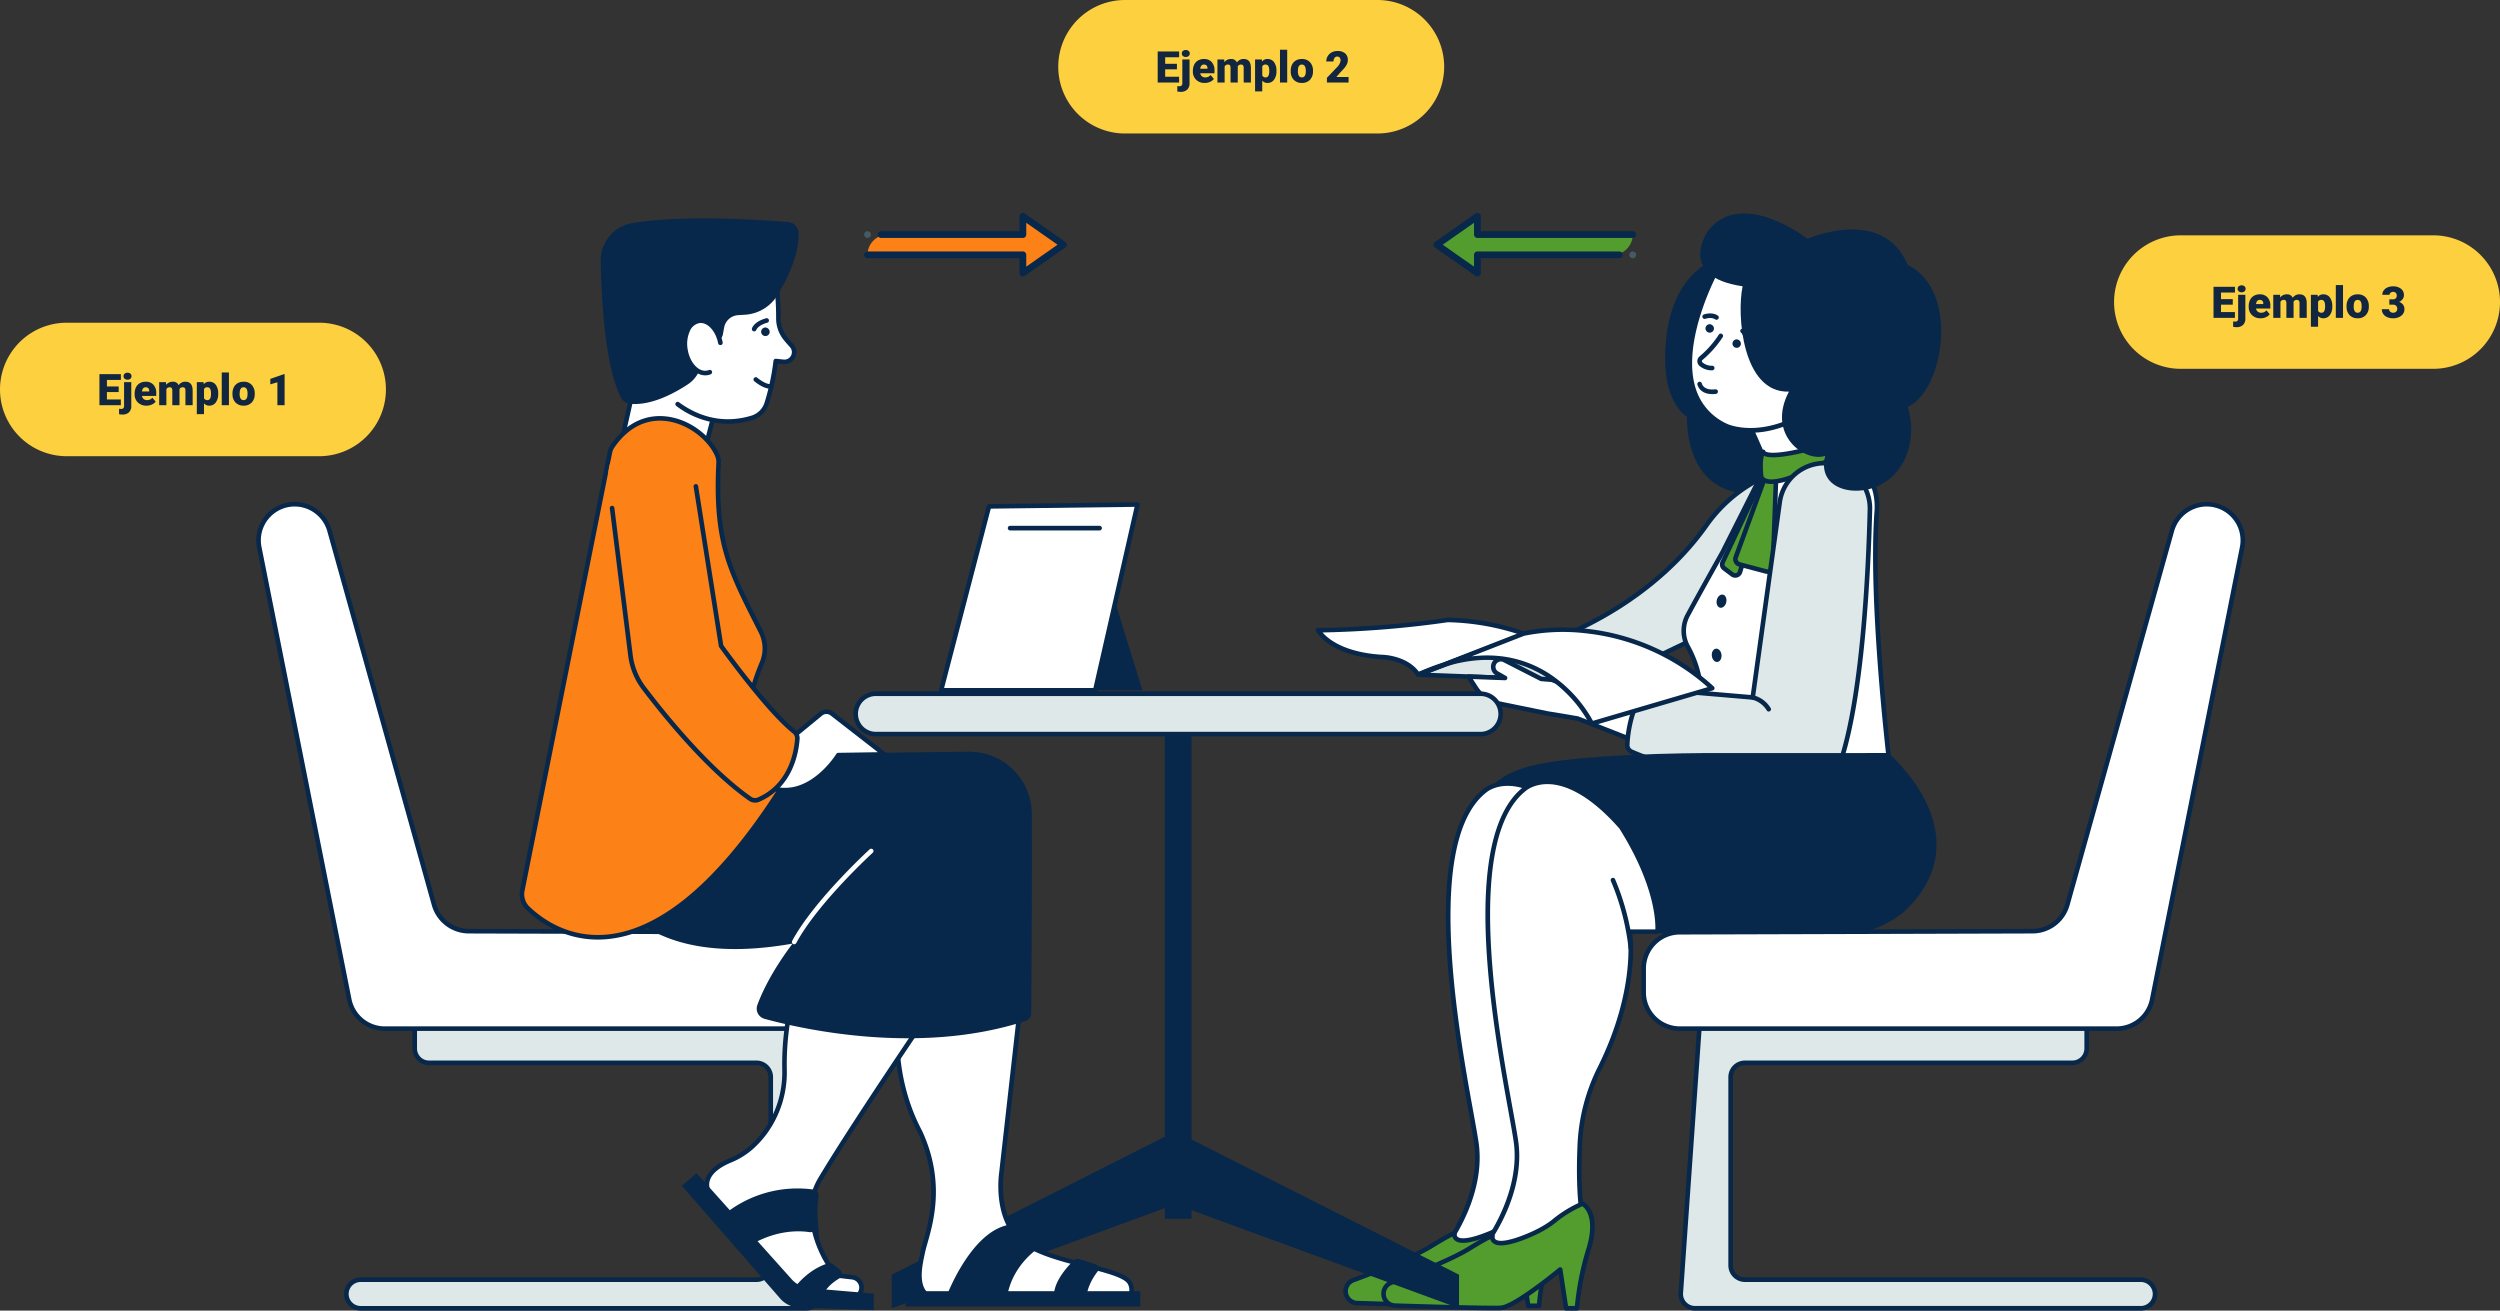 <svg xmlns="http://www.w3.org/2000/svg" width="1030" height="539.956" viewBox="0 0 1030 539.956">
  <rect x="0" y="0" width="1030" height="539.956" fill="#333333" stroke="none"/>
  <g id="Grupo_117129" data-name="Grupo 117129" transform="translate(-285 -3763)">
    <g id="Grupo_105730" data-name="Grupo 105730" transform="translate(827.054 3850.926)">
      <path id="Trazado_136896" data-name="Trazado 136896" d="M2141.047,118.853c.09-3.942-43.661-10.965-43.738,41.654,0,18.4,9.025,23.6,9.025,23.6s-2.083,42,41.307,29.158l15.968-27.423Z" transform="translate(-1953.348 -100.282)" fill="#07284b"/>
      <path id="Trazado_136897" data-name="Trazado 136897" d="M2200,298.025c1.042.694,18.051,40.266,18.051,40.266l31.24-11.108-13.885-40.96Z" transform="translate(-2026.016 -220.618)" fill="#fff"/>
      <path id="Trazado_136898" data-name="Trazado 136898" d="M2215.758,336.944a.947.947,0,0,1-.872-.574c-6.535-15.2-16.633-38.287-17.836-39.956a.949.949,0,0,1,.357-1.584l35.406-11.8a.949.949,0,0,1,1.2.6l13.884,40.96a.949.949,0,0,1-.581,1.2l-31.241,11.107A.941.941,0,0,1,2215.758,336.944Zm-16.631-40.688c1.006,1.9,3.269,6.741,8.865,19.485,3.613,8.229,7.177,16.487,8.286,19.062l29.522-10.5-13.281-39.18Zm-1.947.262h0Z" transform="translate(-2023.72 -218.322)" fill="#07284b"/>
      <path id="Trazado_136899" data-name="Trazado 136899" d="M1916.855,490.506s43.259-11.934,69.759-49.354a60.443,60.443,0,0,1,17.239-16.388l13.667-8.541-10.067,59.358-68.382,32.629Z" transform="translate(-1825.655 -312.607)" fill="#dee8e9"/>
      <path id="Trazado_136900" data-name="Trazado 136900" d="M1936.774,506.863a.949.949,0,0,1-.591-.207l-22.216-17.7a.949.949,0,0,1,.339-1.657,132.349,132.349,0,0,0,24.79-10.59c12.786-6.94,30.876-19.234,44.447-38.4a61.1,61.1,0,0,1,17.51-16.644l13.666-8.542a.949.949,0,0,1,1.438.964l-10.066,59.357a.95.95,0,0,1-.527.7l-68.382,32.629A.94.94,0,0,1,1936.774,506.863Zm-20.217-18.273L1936.9,504.8l67.4-32.162,9.631-56.789-11.875,7.422a59.215,59.215,0,0,0-16.968,16.132c-13.794,19.479-32.161,31.957-45.139,39A142.287,142.287,0,0,1,1916.557,488.59Z" transform="translate(-1823.359 -310.312)" fill="#07284b"/>
      <path id="Trazado_136901" data-name="Trazado 136901" d="M2154.9,406.6l-15.383,30.528s-9.276,16.484-14.291,25.819a13.647,13.647,0,0,0,.079,13.061h0a44.552,44.552,0,0,1,4.78,13.258l7.35,38.808,71.507,1.042s-8.706-69.647-5.813-108.89a25.448,25.448,0,0,0-5.017-17.331C2188.586,390.409,2173.346,392.782,2154.9,406.6Z" transform="translate(-1971.955 -297.415)" fill="#fff"/>
      <path id="Trazado_136902" data-name="Trazado 136902" d="M2206.629,527.813h-.014l-71.507-1.041a.948.948,0,0,1-.918-.772l-7.35-38.808a43.522,43.522,0,0,0-4.678-12.975,14.541,14.541,0,0,1-.084-13.969c4.886-9.095,13.927-25.17,14.29-25.816l15.372-30.509a.944.944,0,0,1,.279-.332c19.655-14.729,35.054-15.947,44.534-3.523a26.36,26.36,0,0,1,5.209,17.976c-2.853,38.7,5.721,108.007,5.808,108.7a.948.948,0,0,1-.941,1.066Zm-70.718-2.927,69.645,1.014c-1.081-9.005-8.356-71.776-5.686-108a24.464,24.464,0,0,0-4.825-16.685c-4.435-5.813-10.293-8.383-17.41-7.644-6.956.723-15.13,4.558-24.3,11.4l-15.282,30.329c-.007.013-.013.026-.021.038-.092.165-9.329,16.583-14.282,25.8a12.651,12.651,0,0,0,.073,12.153,45.434,45.434,0,0,1,4.882,13.54Zm1.294-90.008h0Z" transform="translate(-1969.64 -295.163)" fill="#07284b"/>
      <path id="Trazado_136903" data-name="Trazado 136903" d="M2195.753,423.966l-17.842,37.852a2.024,2.024,0,0,0,.617,2.481l3.393,2.545a2.023,2.023,0,0,0,3.148-1.026l12.7-41.461Z" transform="translate(-2010.247 -318.087)" fill="#529d2e"/>
      <path id="Trazado_136904" data-name="Trazado 136904" d="M2180.846,465.9a2.975,2.975,0,0,1-1.784-.594l-3.393-2.545a2.982,2.982,0,0,1-.9-3.645l17.841-37.853a.949.949,0,0,1,1.039-.527l2.018.392a.949.949,0,0,1,.726,1.21l-12.7,41.46a2.972,2.972,0,0,1-2.84,2.1Zm13.161-43.16-17.527,37.185a1.078,1.078,0,0,0,.327,1.318l3.393,2.545a1.075,1.075,0,0,0,1.672-.545l12.393-40.453Z" transform="translate(-2007.956 -315.789)" fill="#07284b"/>
      <path id="Trazado_136905" data-name="Trazado 136905" d="M2210.492,416.252l-13.93,38.014a2.268,2.268,0,0,0,1.547,2.971L2209,460.13a2.267,2.267,0,0,0,2.848-2.109l1.462-40.273Z" transform="translate(-2023.482 -312.628)" fill="#529d2e"/>
      <path id="Trazado_136906" data-name="Trazado 136906" d="M2207.295,458.859a3.223,3.223,0,0,1-.831-.109l-10.892-2.893a3.216,3.216,0,0,1-2.194-4.215l13.93-38.013a.948.948,0,0,1,1.335-.511l2.818,1.5a.947.947,0,0,1,.5.872l-1.461,40.273a3.219,3.219,0,0,1-3.209,3.1Zm1.42-43.556L2195.159,452.3a1.318,1.318,0,0,0,.9,1.728l10.893,2.893a1.32,1.32,0,0,0,1.656-1.227l1.44-39.68Z" transform="translate(-2021.189 -310.332)" fill="#07284b"/>
      <path id="Trazado_136907" data-name="Trazado 136907" d="M2232.933,391.758s0,4.26,23.807-2.506l5.263,4.762s-25.885,15.186-29.858,8.22C2231.178,393.513,2232.933,391.758,2232.933,391.758Z" transform="translate(-2048.554 -293.523)" fill="#529d2e"/>
      <path id="Trazado_136908" data-name="Trazado 136908" d="M2234,402.706a8.373,8.373,0,0,1-2.152-.251,4.385,4.385,0,0,1-2.82-2.048.948.948,0,0,1-.118-.366c-.967-8.731.713-10.9,1.06-11.25a.949.949,0,0,1,1.595.454c.275.259,3.222,2.312,22.624-3.2a.95.95,0,0,1,.9.209l5.263,4.762a.949.949,0,0,1-.157,1.522C2259.418,392.986,2242.743,402.7,2234,402.706Zm-3.228-3.086a2.612,2.612,0,0,0,1.565,1c5.458,1.456,19.511-5.54,25.77-9.076l-3.906-3.534c-8.813,2.481-19.6,4.891-23.256,3.079C2230.6,392.309,2230.255,394.826,2230.767,399.621Zm.818-10.161v0Zm0,0h0Zm0,0h0Z" transform="translate(-2046.258 -291.227)" fill="#07284b"/>
      <path id="Trazado_136909" data-name="Trazado 136909" d="M1608.18,638.835s4.86,9.719,26.034,11.108c0,0,10.413,0,15.273,7.289l44.084-16.662a97.327,97.327,0,0,0-31.935-5.9C1642.2,637.794,1613.387,639.182,1608.18,638.835Z" transform="translate(-1607.232 -467.185)" fill="#fff"/>
      <path id="Trazado_136910" data-name="Trazado 136910" d="M1647.191,655.884a.949.949,0,0,1-.789-.423c-4.526-6.788-14.385-6.867-14.484-6.867l-.062,0c-21.471-1.408-26.612-11.214-26.82-11.63a.949.949,0,0,1,.912-1.371c5.453.363,34.381-1.125,53.243-4.155a1.262,1.262,0,0,1,.168-.012,99.316,99.316,0,0,1,32.277,5.972.949.949,0,0,1-.025,1.765l-44.084,16.662A.944.944,0,0,1,1647.191,655.884Zm-15.24-9.187c.763.005,10.463.21,15.592,7.091l41-15.494a100.814,100.814,0,0,0-29.131-4.971,419.419,419.419,0,0,1-51.629,4.216C1610.075,640.189,1616.623,645.686,1631.951,646.7Z" transform="translate(-1604.935 -464.888)" fill="#07284b"/>
      <path id="Trazado_136911" data-name="Trazado 136911" d="M1813.675,673.944l-64.217-2.43,44.084-16.662Z" transform="translate(-1707.202 -481.466)" fill="#dee8e9"/>
      <path id="Trazado_136912" data-name="Trazado 136912" d="M1811.379,672.6h-.036l-64.217-2.43a.949.949,0,0,1-.3-1.836l44.084-16.662a.948.948,0,0,1,.988.2l20.133,19.092a.949.949,0,0,1-.653,1.637Zm-59.494-4.149L1808.9,670.6l-17.875-16.951Z" transform="translate(-1704.906 -479.169)" fill="#07284b"/>
      <path id="Trazado_136913" data-name="Trazado 136913" d="M1832.048,695.917l3.269,1.853-15.069-.57,3.07,4.726a14.787,14.787,0,0,0,8.168,6.113l21.174,4.345,12.5,2.083,25.687,10.066,7.289-17.356-32.629-4.513-10.931-4.166-4.342-.346-15.2-7.764a3.14,3.14,0,0,0-2.307-.218h0A3.14,3.14,0,0,0,1832.048,695.917Z" transform="translate(-1757.294 -506.369)" fill="#fff"/>
      <path id="Trazado_136914" data-name="Trazado 136914" d="M1888.546,723.184a.935.935,0,0,1-.346-.066l-25.594-10.03-12.4-2.067L1829,706.67c-.027-.006-.054-.013-.081-.02a15.755,15.755,0,0,1-8.692-6.505l-3.07-4.726a.948.948,0,0,1-.03-.985.959.959,0,0,1,.861-.48l11.182.423a4.089,4.089,0,0,1,.987-7.416,4.076,4.076,0,0,1,3,.284l15.036,7.678,4.154.332a.935.935,0,0,1,.262.059l10.83,4.128,32.523,4.5a.949.949,0,0,1,.745,1.307l-7.289,17.356A.95.95,0,0,1,1888.546,723.184Zm-59.125-18.364,21.132,4.336,12.461,2.077a.888.888,0,0,1,.19.053l24.825,9.728,6.453-15.364-31.407-4.344a.959.959,0,0,1-.208-.053l-10.8-4.118-4.206-.335a.952.952,0,0,1-.356-.1l-15.2-7.764a2.191,2.191,0,0,0-2.077,3.858h0l3.269,1.853a.949.949,0,0,1-.5,1.773l-13.241-.5,2.073,3.192A13.852,13.852,0,0,0,1829.421,704.82Z" transform="translate(-1754.997 -504.071)" fill="#07284b"/>
      <path id="Trazado_136915" data-name="Trazado 136915" d="M2043.988,529.746a50.735,50.735,0,0,1,5.954-21.542,2.994,2.994,0,0,1,2.912-1.619l42.824,3.652,11.139-80.432a18.666,18.666,0,0,1,23.9-15.3h0a18.665,18.665,0,0,1,13.247,18.32c-.594,24.312-2.851,73.9-11.439,101.827a15.966,15.966,0,0,1-15.194,11.305c-38.2.087-64.628-10.307-71.565-13.362A2.984,2.984,0,0,1,2043.988,529.746Z" transform="translate(-1915.615 -310.816)" fill="#dee8e9"/>
      <path id="Trazado_136916" data-name="Trazado 136916" d="M2114.557,544.623c-37.979,0-64.286-10.281-71.468-13.443a3.914,3.914,0,0,1-2.346-3.75h0a51.277,51.277,0,0,1,6.06-21.942,3.933,3.933,0,0,1,3.835-2.129l41.927,3.575,11.015-79.541a19.615,19.615,0,0,1,39.039,3.171c-.641,26.264-2.985,74.451-11.48,102.083a16.832,16.832,0,0,1-16.1,11.975ZM2042.639,527.5a2.026,2.026,0,0,0,1.214,1.943c7.1,3.124,33.1,13.281,70.7,13.282h.478a14.942,14.942,0,0,0,14.289-10.635c8.429-27.414,10.759-75.4,11.4-101.572a17.717,17.717,0,0,0-35.261-2.864l-11.139,80.432a.949.949,0,0,1-1.021.815l-42.824-3.652a2.038,2.038,0,0,0-1.988,1.109,49.441,49.441,0,0,0-5.849,21.142Z" transform="translate(-1913.319 -308.535)" fill="#07284b"/>
      <path id="Trazado_136917" data-name="Trazado 136917" d="M1820.965,687.16s-20.827-43.737-71.506-20.133l43.395-16.928s41.3-10.495,77.75,22.482Z" transform="translate(-1707.202 -476.98)" fill="#fff"/>
      <path id="Trazado_136918" data-name="Trazado 136918" d="M1818.667,685.8a.949.949,0,0,1-.856-.54,53.549,53.549,0,0,0-16.5-18.59c-12.388-8.54-26.871-10.281-43.168-5.218l-10.641,4.151a.949.949,0,0,1-.746-1.744,85.364,85.364,0,0,1,10.548-4.116l32.9-12.835a.922.922,0,0,1,.111-.035c.428-.109,10.66-2.649,25.536-1.15a92.482,92.482,0,0,1,53.084,23.848.949.949,0,0,1-.369,1.614l-49.638,14.579A.947.947,0,0,1,1818.667,685.8Zm-43.132-29.02q2.156,0,4.26.181a46.364,46.364,0,0,1,22.663,8.192,55.22,55.22,0,0,1,16.7,18.566l47.241-13.875a90.489,90.489,0,0,0-50.65-22.227,80.346,80.346,0,0,0-24.905,1.079l-21.709,8.469A54.352,54.352,0,0,1,1775.536,656.78Z" transform="translate(-1704.905 -474.671)" fill="#07284b"/>
      <path id="Trazado_136919" data-name="Trazado 136919" d="M1844.42,842.366s-1.041-11.455,23.951-15.967,73.589-4.166,73.589-4.166l68.34-.006s38.525,32.367,8.367,63.612c-27.817,28.819-126.3,6.265-126.3,6.265Z" transform="translate(-1774.395 -599.903)" fill="#07284b"/>
      <path id="Trazado_136920" data-name="Trazado 136920" d="M1788.636,1055.667s15.62-20.48,12.5-42.349-26.728-122.186,3.818-145.443c0,0,14.579-12.5,39.572,15.967,17.009,27.076,14.926,43.043,14.926,43.043h-11.455s4.178,23.121-12.419,56.387a78.712,78.712,0,0,0-8.156,31.846c-.93,22.18,1.484,31.176,1.484,31.176l-35.059,14.927Z" transform="translate(-1734.925 -630.272)" fill="#fff"/>
      <path id="Trazado_136921" data-name="Trazado 136921" d="M1791.547,1059.874a.951.951,0,0,1-.692-.3l-5.207-5.554a.95.95,0,0,1-.062-1.224c.154-.2,15.342-20.43,12.312-41.639-.418-2.928-1.2-7.235-2.189-12.688-3.093-17.054-8.269-45.6-9.285-71.983-1.233-32.05,4.028-52.79,15.639-61.647.373-.309,4.212-3.332,11.067-2.9,9.243.592,19.273,6.978,29.81,18.979a.992.992,0,0,1,.091.121c16.995,27.053,15.15,43.005,15.063,43.671a.948.948,0,0,1-.941.826h-10.363a69.081,69.081,0,0,1-.133,14.868c-.948,9.146-3.891,23.683-12.529,40.994a77.237,77.237,0,0,0-8.057,31.462c-.911,21.717,1.429,30.8,1.453,30.892a.95.95,0,0,1-.545,1.118l-35.059,14.926A.946.946,0,0,1,1791.547,1059.874Zm-3.976-6.577,4.214,4.5,33.718-14.356c-.559-2.661-2.112-11.991-1.329-30.654a79.116,79.116,0,0,1,8.255-32.23c16.243-32.554,12.375-55.567,12.334-55.8a.949.949,0,0,1,.934-1.116h10.566c.121-3.574-.385-18.553-14.8-41.525-24.065-27.371-38.052-15.935-38.191-15.816l-.042.034c-25.971,19.772-11.733,98.274-5.654,131.795.993,5.473,1.776,9.8,2.2,12.758C1802.646,1030.983,1790.243,1049.57,1787.571,1053.3Z" transform="translate(-1732.629 -627.977)" fill="#07284b"/>
      <path id="Trazado_136922" data-name="Trazado 136922" d="M1692.016,1467.074s-1.242,5.7,11.948.839c6.925-2.552,11.075-5.2,13.456-7.137a48.873,48.873,0,0,1,9.683-6.208l1.987-.954s7.156,3.191,2.644,18.465-4.86,24.646-4.86,24.646h-4.513l-2.43-15.968s-18.571,15.447-24.472,15.795c-4.78.281-33.014-.577-43.573-.913a4.892,4.892,0,0,1-4.665-4.054h0a4.892,4.892,0,0,1,3.144-5.437c7.435-2.708,23.752-8.9,31.9-13.9C1693.03,1465.656,1692.016,1467.074,1692.016,1467.074Z" transform="translate(-1634.807 -1046.684)" fill="#529d2e"/>
      <path id="Trazado_136923" data-name="Trazado 136923" d="M1724.577,1495.377h-4.513a.948.948,0,0,1-.938-.806l-2.179-14.318c-4.551,3.7-18.412,14.636-23.729,14.949-4.753.281-32.115-.544-43.659-.911a5.844,5.844,0,0,1-1.815-11.33c6.817-2.483,23.555-8.8,31.732-13.813,10.006-6.133,10.341-5.773,10.949-5.119a1,1,0,0,1,.213,1.013,1.2,1.2,0,0,0,.416,1.036c.607.51,2.823,1.4,10.285-1.351,6.96-2.564,11.012-5.213,13.185-6.983a49.939,49.939,0,0,1,9.871-6.327l1.987-.955a.951.951,0,0,1,.8-.011c.323.144,7.861,3.713,3.167,19.6-4.419,14.959-4.817,24.319-4.821,24.412A.949.949,0,0,1,1724.577,1495.377Zm-3.7-1.9h2.8a119.315,119.315,0,0,1,4.843-23.965c3.6-12.186-.525-16.212-1.787-17.118l-1.523.731a48.043,48.043,0,0,0-9.494,6.088c-2.285,1.861-6.521,4.637-13.727,7.292-6.305,2.323-10.3,2.646-12.2.986a3.025,3.025,0,0,1-.951-1.541c-1.081.517-3.411,1.771-8.372,4.812-8.324,5.1-25.2,11.474-32.074,13.978a3.946,3.946,0,0,0,1.226,7.65c11.517.366,38.811,1.19,43.487.913,4.585-.27,18.822-11.335,23.921-15.576a.949.949,0,0,1,1.545.586Zm-31.933-29.253v0Z" transform="translate(-1632.51 -1044.388)" fill="#07284b"/>
      <path id="Trazado_136924" data-name="Trazado 136924" d="M1844.435,1053.292s15.62-20.48,12.5-42.349S1830.2,888.757,1860.75,865.5c0,0,14.579-12.5,39.571,15.968,17.009,27.075,14.927,43.043,14.927,43.043h-11.455s4.179,23.121-12.419,56.387a78.7,78.7,0,0,0-8.156,31.845c-.93,22.18,1.484,31.176,1.484,31.176l-35.059,14.926Z" transform="translate(-1774.41 -628.591)" fill="#fff"/>
      <path id="Trazado_136925" data-name="Trazado 136925" d="M1847.346,1057.5a.949.949,0,0,1-.692-.3l-5.207-5.554a.95.95,0,0,1-.062-1.224c.154-.2,15.342-20.43,12.312-41.64-.418-2.927-1.2-7.235-2.188-12.688-3.093-17.054-8.27-45.6-9.285-71.984-1.233-32.047,4.028-52.788,15.638-61.646.371-.307,4.209-3.333,11.068-2.9,9.243.593,19.273,6.978,29.81,18.978a.977.977,0,0,1,.09.122c17,27.053,15.15,43,15.064,43.67a.949.949,0,0,1-.941.826h-10.363a69.064,69.064,0,0,1-.134,14.868c-.948,9.146-3.891,23.682-12.529,40.994a77.235,77.235,0,0,0-8.057,31.461c-.911,21.718,1.429,30.8,1.452,30.892a.948.948,0,0,1-.545,1.117l-35.059,14.926A.949.949,0,0,1,1847.346,1057.5Zm-3.976-6.577,4.214,4.5,33.718-14.356c-.558-2.661-2.111-11.991-1.329-30.655a79.122,79.122,0,0,1,8.255-32.229c16.269-32.606,12.377-55.566,12.335-55.794a.949.949,0,0,1,.934-1.117h10.566c.121-3.574-.385-18.553-14.8-41.525-12.588-14.316-22.333-17.838-28.293-18.269-6.362-.462-9.865,2.426-9.9,2.455l-.039.032c-25.97,19.773-11.734,98.274-5.654,131.795.992,5.473,1.777,9.8,2.2,12.759C1858.445,1028.608,1846.042,1047.195,1843.37,1050.922Z" transform="translate(-1772.113 -626.296)" fill="#07284b"/>
      <path id="Trazado_136926" data-name="Trazado 136926" d="M1745.44,1470.636s-1.242,5.7,11.948.839c6.925-2.551,11.075-5.2,13.456-7.138a48.953,48.953,0,0,1,9.683-6.208l1.987-.954s7.156,3.191,2.644,18.465-4.86,24.645-4.86,24.645h-4.512l-2.43-15.967s-18.571,15.447-24.472,15.794c-4.78.281-33.014-.576-43.573-.912a4.892,4.892,0,0,1-4.665-4.054h0a4.893,4.893,0,0,1,3.144-5.437c7.435-2.709,23.752-8.9,31.9-13.9C1746.454,1469.219,1745.44,1470.636,1745.44,1470.636Z" transform="translate(-1672.611 -1049.204)" fill="#529d2e"/>
      <path id="Trazado_136927" data-name="Trazado 136927" d="M1778,1498.936h-4.513a.949.949,0,0,1-.938-.806l-2.179-14.318c-4.552,3.7-18.413,14.636-23.729,14.949-4.753.279-32.115-.544-43.659-.911a5.844,5.844,0,0,1-1.815-11.33c6.816-2.484,23.554-8.8,31.732-13.814,10-6.132,10.341-5.773,10.949-5.118a1,1,0,0,1,.213,1.013,1.2,1.2,0,0,0,.416,1.036c.607.511,2.823,1.4,10.285-1.35,6.96-2.564,11.012-5.213,13.184-6.983a49.988,49.988,0,0,1,9.872-6.327l1.986-.955a.946.946,0,0,1,.8-.012c.323.144,7.861,3.713,3.167,19.6-4.42,14.959-4.818,24.319-4.821,24.412A.949.949,0,0,1,1778,1498.936Zm-3.7-1.9h2.8a119.308,119.308,0,0,1,4.843-23.965c3.6-12.186-.525-16.213-1.787-17.118l-1.522.732a48.047,48.047,0,0,0-9.495,6.088c-2.285,1.861-6.521,4.637-13.727,7.292-6.306,2.322-10.3,2.646-12.2.986a3.018,3.018,0,0,1-.951-1.541c-1.081.517-3.411,1.772-8.372,4.812-8.325,5.1-25.2,11.475-32.074,13.978a3.946,3.946,0,0,0,1.226,7.651c11.518.366,38.812,1.19,43.487.913,4.585-.269,18.822-11.335,23.921-15.576a.949.949,0,0,1,1.545.587Zm-31.933-29.253v0Z" transform="translate(-1670.313 -1046.906)" fill="#07284b"/>
      <path id="Trazado_136928" data-name="Trazado 136928" d="M2142.774,142.672s-26.728,48.944,4.513,63.523c0,0,13.884,6.595,33.67-5.9l10.066-30.546-22.91-27.77Z" transform="translate(-1977.986 -118.547)" fill="#fff"/>
      <path id="Trazado_136929" data-name="Trazado 136929" d="M2154.868,206.62a24.5,24.5,0,0,1-24.363-17.4c-6.612-20.144,8.46-48.114,9.1-49.3a.949.949,0,0,1,.807-.494l25.34-.694a.951.951,0,0,1,.758.344l22.91,27.77a.948.948,0,0,1,.169.9l-10.066,30.547a.95.95,0,0,1-.395.5C2169.3,205.009,2160.919,206.62,2154.868,206.62Zm-13.845-65.311c-1.97,3.8-14.615,29.35-8.714,47.319a23.623,23.623,0,0,0,13.048,14.411c.138.065,13.566,6.134,32.475-5.663l9.8-29.725-22.283-27.008Z" transform="translate(-1975.653 -116.251)" fill="#07284b"/>
      <path id="Trazado_136930" data-name="Trazado 136930" d="M2157.767,219.868a1.744,1.744,0,1,1-1.736-1.909A1.828,1.828,0,0,1,2157.767,219.868Z" transform="translate(-1993.672 -172.313)" fill="#07284b"/>
      <path id="Trazado_136931" data-name="Trazado 136931" d="M2195.757,241.238a1.744,1.744,0,1,1-1.736-1.91A1.829,1.829,0,0,1,2195.757,241.238Z" transform="translate(-2020.555 -187.434)" fill="#07284b"/>
      <path id="Trazado_136932" data-name="Trazado 136932" d="M2148.6,246.432a7.653,7.653,0,0,1-5.03-1.888,2.542,2.542,0,0,1,.133-3.886,40.808,40.808,0,0,0,7.854-8.881.949.949,0,1,1,1.6,1.013,42.084,42.084,0,0,1-8.287,9.36.645.645,0,0,0-.035.983,5.806,5.806,0,0,0,3.968,1.395.949.949,0,0,1,.167,1.89C2148.954,246.421,2148.821,246.432,2148.6,246.432Z" transform="translate(-1985.493 -181.777)" fill="#07284b"/>
      <path id="Trazado_136933" data-name="Trazado 136933" d="M2155.671,205.37a.939.939,0,0,1-.525-.16c-1.633-1.088-3.977-.256-4-.248a.949.949,0,0,1-.667-1.777c.133-.049,3.26-1.193,5.719.446a.949.949,0,0,1-.527,1.739Z" transform="translate(-1990.536 -161.551)" fill="#07284b"/>
      <path id="Trazado_136934" data-name="Trazado 136934" d="M2206.285,230.962a.948.948,0,0,1-.932-.779c-.6-3.3-1.728-4.277-1.739-4.286a.937.937,0,0,1-.18-1.32.96.96,0,0,1,1.338-.182c.173.13,1.708,1.382,2.447,5.449a.951.951,0,0,1-.934,1.118Z" transform="translate(-2028.307 -176.73)" fill="#07284b"/>
      <path id="Trazado_136935" data-name="Trazado 136935" d="M2148.923,304.11c-5.375,0-6.159-3.943-6.167-3.987a.949.949,0,0,1,1.865-.35c.031.144.7,2.934,5.553,2.362a.949.949,0,0,1,.222,1.885A12.634,12.634,0,0,1,2148.923,304.11Z" transform="translate(-1985.496 -229.662)" fill="#07284b"/>
      <path id="Trazado_136936" data-name="Trazado 136936" d="M2150.171,68.868s-13.573,18.906,14.126,23c-2.518,11.961,0,44.084,19.092,43.39-9.443,17.941,6.758,29.3,14.942,26.469-3.777,14.479,14.165,17.941,24.867,10.7s12.276-21.4,9.128-30.848c14.794-6.61,21.719-47.845,0-58.547-10.387-24.552-41.235-10.7-41.235-10.7S2164.021,51.241,2150.171,68.868Z" transform="translate(-1988.401 -61.841)" fill="#07284b"/>
      <path id="Trazado_136937" data-name="Trazado 136937" d="M2225.079,747.406a.948.948,0,0,1-.832-.492,9.932,9.932,0,0,0-5.978-4.392.948.948,0,1,1,.427-1.848,11.682,11.682,0,0,1,7.215,5.329.95.95,0,0,1-.832,1.4Z" transform="translate(-2038.42 -542.177)" fill="#07284b"/>
      <path id="Trazado_136938" data-name="Trazado 136938" d="M2173.837,602.075c-.328,1.487-1.47,2.5-2.551,2.26s-1.692-1.637-1.364-3.124,1.47-2.5,2.551-2.26S2174.166,600.588,2173.837,602.075Z" transform="translate(-2004.667 -441.884)" fill="#07284b"/>
      <path id="Trazado_136939" data-name="Trazado 136939" d="M2167.094,677.659c.159,1.514-.6,2.836-1.706,2.951s-2.123-1.018-2.281-2.532.6-2.835,1.706-2.951S2166.935,676.145,2167.094,677.659Z" transform="translate(-1999.892 -495.807)" fill="#07284b"/>
      <path id="Trazado_136940" data-name="Trazado 136940" d="M2028.91,1027.877a.949.949,0,0,1-.943-.859,99,99,0,0,0-7.287-27.7.949.949,0,0,1,1.728-.784,101.192,101.192,0,0,1,7.449,28.306.949.949,0,0,1-.855,1.034A.869.869,0,0,1,2028.91,1027.877Z" transform="translate(-1899.063 -724.266)" fill="#07284b"/>
    </g>
    <g id="Grupo_105731" data-name="Grupo 105731" transform="translate(961.238 3969.787)">
      <path id="Trazado_136941" data-name="Trazado 136941" d="M2286.615,1186.724v11.008a5.888,5.888,0,0,1-5.888,5.888H2145.813a5.888,5.888,0,0,0-5.888,5.888v77.569a5.888,5.888,0,0,0,5.888,5.888h163.075a5.888,5.888,0,0,1,5.888,5.888h0a5.888,5.888,0,0,1-5.888,5.888h-183.64a5.888,5.888,0,0,1-5.874-6.3l7.877-112.131a5.888,5.888,0,0,1,5.874-5.475h147.6A5.888,5.888,0,0,1,2286.615,1186.724Z" transform="translate(-2103.135 -972.523)" fill="#dee8e9"/>
      <path id="Trazado_136942" data-name="Trazado 136942" d="M2306.593,1303.4h-183.64a6.836,6.836,0,0,1-6.82-7.316l7.877-112.131a6.859,6.859,0,0,1,6.82-6.358h147.6a6.845,6.845,0,0,1,6.837,6.837v11.008a6.845,6.845,0,0,1-6.837,6.837H2143.518a4.945,4.945,0,0,0-4.94,4.939v77.57a4.945,4.945,0,0,0,4.94,4.939h163.075a6.837,6.837,0,0,1,0,13.674ZM2130.83,1179.489a4.956,4.956,0,0,0-4.927,4.593l-7.877,112.13a4.94,4.94,0,0,0,4.927,5.286h183.64a4.939,4.939,0,0,0,0-9.879H2143.518a6.845,6.845,0,0,1-6.837-6.837v-77.57a6.845,6.845,0,0,1,6.837-6.837h134.914a4.945,4.945,0,0,0,4.94-4.939v-11.008a4.945,4.945,0,0,0-4.94-4.939Z" transform="translate(-2100.84 -970.227)" fill="#07284b"/>
      <path id="Trazado_136943" data-name="Trazado 136943" d="M2081.955,647.957l145.418-.434a14.886,14.886,0,0,0,14.293-10.88l43.081-154.148a14.887,14.887,0,0,1,14.339-10.881h0a14.888,14.888,0,0,1,14.6,17.794L2276.606,675.7a14.888,14.888,0,0,1-14.6,11.981H2082a14.888,14.888,0,0,1-14.888-14.887v-9.95A14.887,14.887,0,0,1,2081.955,647.957Z" transform="translate(-2066.164 -470.665)" fill="#fff"/>
      <path id="Trazado_136944" data-name="Trazado 136944" d="M2259.709,686.334h-180a15.854,15.854,0,0,1-15.836-15.836v-9.95a15.864,15.864,0,0,1,15.789-15.836l0,.949,0-.949,145.418-.434a13.992,13.992,0,0,0,13.383-10.187l43.081-154.148a15.837,15.837,0,0,1,30.784,7.354L2275.24,673.59A15.876,15.876,0,0,1,2259.709,686.334Zm37.083-216.068a13.984,13.984,0,0,0-13.425,10.187L2240.286,634.6a15.9,15.9,0,0,1-15.2,11.574l-145.418.434a13.963,13.963,0,0,0-13.9,13.939v9.95a13.955,13.955,0,0,0,13.939,13.939h180a13.974,13.974,0,0,0,13.671-11.218l37.083-186.293a13.939,13.939,0,0,0-13.671-16.66Z" transform="translate(-2063.868 -468.368)" fill="#07284b"/>
    </g>
    <g id="Grupo_105732" data-name="Grupo 105732" transform="translate(390.576 3969.787)">
      <path id="Trazado_136945" data-name="Trazado 136945" d="M267.224,1186.724v11.008a5.889,5.889,0,0,0,5.888,5.888H408.027a5.888,5.888,0,0,1,5.888,5.888v77.569a5.888,5.888,0,0,1-5.888,5.888H244.952a5.888,5.888,0,0,0-5.888,5.888h0a5.888,5.888,0,0,0,5.888,5.888h183.64a5.888,5.888,0,0,0,5.874-6.3l-7.877-112.131a5.888,5.888,0,0,0-5.874-5.475h-147.6A5.889,5.889,0,0,0,267.224,1186.724Z" transform="translate(-201.943 -972.523)" fill="#dee8e9"/>
      <path id="Trazado_136946" data-name="Trazado 136946" d="M426.3,1303.4H242.656a6.837,6.837,0,0,1,0-13.674H405.731a4.945,4.945,0,0,0,4.939-4.939v-77.57a4.945,4.945,0,0,0-4.939-4.939H270.816a6.845,6.845,0,0,1-6.837-6.837v-11.008a6.844,6.844,0,0,1,6.837-6.837h147.6a6.859,6.859,0,0,1,6.82,6.358l7.876,112.131a6.836,6.836,0,0,1-6.82,7.316Zm-183.64-11.776a4.939,4.939,0,1,0,0,9.879H426.3a4.94,4.94,0,0,0,4.927-5.286l-7.877-112.13a4.956,4.956,0,0,0-4.927-4.593h-147.6a4.945,4.945,0,0,0-4.94,4.939v11.008a4.945,4.945,0,0,0,4.94,4.939H405.731a6.845,6.845,0,0,1,6.837,6.837v77.57a6.844,6.844,0,0,1-6.837,6.837Z" transform="translate(-199.647 -970.227)" fill="#07284b"/>
      <path id="Trazado_136947" data-name="Trazado 136947" d="M347.365,647.957l-145.418-.434a14.887,14.887,0,0,1-14.294-10.88l-43.08-154.148a14.888,14.888,0,0,0-14.339-10.881h0a14.888,14.888,0,0,0-14.6,17.794L152.714,675.7a14.888,14.888,0,0,0,14.6,11.981h180a14.887,14.887,0,0,0,14.887-14.887v-9.95A14.887,14.887,0,0,0,347.365,647.957Z" transform="translate(-114.394 -470.665)" fill="#fff"/>
      <path id="Trazado_136948" data-name="Trazado 136948" d="M345.029,686.334h-180a15.876,15.876,0,0,1-15.532-12.745L112.411,487.3a15.836,15.836,0,0,1,30.784-7.354L186.275,634.09a13.992,13.992,0,0,0,13.383,10.187l145.418.434a15.864,15.864,0,0,1,15.789,15.836v9.95A15.854,15.854,0,0,1,345.029,686.334ZM127.942,470.266a13.939,13.939,0,0,0-13.671,16.66l37.082,186.293a13.974,13.974,0,0,0,13.671,11.218h180A13.955,13.955,0,0,0,358.968,670.5v-9.95a13.964,13.964,0,0,0-13.9-13.939l-145.418-.434a15.9,15.9,0,0,1-15.2-11.574L141.367,480.453A13.985,13.985,0,0,0,127.942,470.266Z" transform="translate(-112.103 -468.368)" fill="#07284b"/>
    </g>
    <g id="Grupo_105734" data-name="Grupo 105734" transform="translate(636.595 3969.916)">
      <g id="Grupo_105733" data-name="Grupo 105733" transform="translate(0 77.953)">
        <rect id="Rectángulo_37035" data-name="Rectángulo 37035" width="11.008" height="205.956" transform="translate(128.311 11.317)" fill="#07284b"/>
        <path id="Trazado_136949" data-name="Trazado 136949" d="M1214.19,755.307H965.1a8.32,8.32,0,0,1-8.32-8.32h0a8.32,8.32,0,0,1,8.32-8.32H1214.19a8.32,8.32,0,0,1,8.32,8.32h0A8.32,8.32,0,0,1,1214.19,755.307Z" transform="translate(-955.828 -737.718)" fill="#dee8e9"/>
        <path id="Trazado_136950" data-name="Trazado 136950" d="M1211.894,753.959H962.8a9.269,9.269,0,0,1,0-18.538h249.093a9.269,9.269,0,1,1,0,18.538ZM962.8,737.319a7.371,7.371,0,1,0,0,14.743h249.093a7.371,7.371,0,0,0,0-14.743Z" transform="translate(-953.532 -735.421)" fill="#07284b"/>
        <path id="Trazado_136951" data-name="Trazado 136951" d="M1007.56,1426.8v-13.824l118.019-59.649v30.209Z" transform="translate(-991.763 -1172.662)" fill="#07284b"/>
        <path id="Trazado_136952" data-name="Trazado 136952" d="M1521.343,1426.8v-13.824l-118.018-59.649v30.209Z" transform="translate(-1271.813 -1172.662)" fill="#07284b"/>
      </g>
      <path id="Trazado_136953" data-name="Trazado 136953" d="M1276.242,549.979l16.641,53.761H1264.8Z" transform="translate(-1173.787 -526.246)" fill="#07284b"/>
      <path id="Trazado_136954" data-name="Trazado 136954" d="M1096.882,472.82,1077.17,548.6h63.489l17.408-76.546Z" transform="translate(-1041.02 -471.103)" fill="#fff"/>
      <path id="Trazado_136955" data-name="Trazado 136955" d="M1138.363,547.251h-63.489a.948.948,0,0,1-.918-1.187l19.712-75.778a.947.947,0,0,1,.906-.71l61.186-.768a.96.96,0,0,1,.75.352.949.949,0,0,1,.187.807l-17.408,76.546A.948.948,0,0,1,1138.363,547.251Zm-62.262-1.9h61.505l16.973-74.633-59.257.744Z" transform="translate(-1038.724 -468.808)" fill="#07284b"/>
      <path id="Trazado_136956" data-name="Trazado 136956" d="M1208.928,503.976h-36.865a.949.949,0,1,1,0-1.9h36.865a.949.949,0,1,1,0,1.9Z" transform="translate(-1107.497 -492.351)" fill="#07284b"/>
    </g>
    <g id="Grupo_105735" data-name="Grupo 105735" transform="translate(499.087 3852.966)">
      <path id="Trazado_136957" data-name="Trazado 136957" d="M630.719,256.564l-10.134,45.266,33.443,5.743,10.81-41.888Z" transform="translate(-580.425 -201.671)" fill="#fff"/>
      <path id="Trazado_136958" data-name="Trazado 136958" d="M651.733,306.226a.984.984,0,0,1-.162-.014l-33.442-5.743a.948.948,0,0,1-.765-1.142L627.5,254.062a.948.948,0,0,1,1.171-.709l34.118,9.121a.949.949,0,0,1,.674,1.154l-10.81,41.888A.948.948,0,0,1,651.733,306.226Zm-32.3-7.458,31.6,5.426,10.357-40.132-32.255-8.623Z" transform="translate(-578.128 -199.375)" fill="#07284b"/>
      <path id="Trazado_136959" data-name="Trazado 136959" d="M1021.691,1088.537s-17.314,40.649,2.634,78.287c10.915,23.712,2.635,42.154,1.129,49.306s-4.893,20.324,10.162,20.324,70.76,1.129,70.76,1.129,7.151-1.881,4.516-8.28-30.487-7.9-43.284-16.56-9.785-28.981-9.785-28.981l9.409-83.556Z" transform="translate(-859.322 -790.389)" fill="#fff"/>
      <path id="Trazado_136960" data-name="Trazado 136960" d="M1104.118,1236.235h-.019c-.557-.011-55.866-1.129-70.74-1.129-4.739,0-8.183-1.287-10.237-3.827-3.656-4.519-2.072-11.929-1.025-16.834l.171-.808c.228-1.084.6-2.4,1.038-3.934,2.467-8.69,7.057-24.863-2.089-44.756-10.407-19.653-10.579-40.1-8.888-53.795a104.078,104.078,0,0,1,6.232-25.285.949.949,0,0,1,1.108-.547l45.542,11.668a.949.949,0,0,1,.708,1.025l-9.41,83.556c-.033.23-2.771,19.873,9.375,28.089,6.168,4.172,16.05,6.682,24.768,8.895,9.69,2.461,17.343,4.4,18.861,8.09a6.581,6.581,0,0,1,.058,5.61c-1.458,2.932-5.058,3.909-5.21,3.949A.951.951,0,0,1,1104.118,1236.235Zm-84.113-148.869a105.505,105.505,0,0,0-5.8,24.079c-1.648,13.413-1.476,33.434,8.7,52.638l.023.047c9.456,20.542,4.737,37.162,2.2,46.091-.425,1.495-.791,2.786-1.006,3.806l-.173.814c-.972,4.552-2.441,11.43.644,15.243,1.676,2.072,4.624,3.123,8.762,3.123,14.515,0,67.437,1.062,70.631,1.126a6.8,6.8,0,0,0,3.884-2.932,4.783,4.783,0,0,0-.117-4.035c-1.155-2.8-9.13-4.83-17.574-6.973-8.869-2.252-18.921-4.8-25.364-9.163-13.14-8.889-10.319-29.053-10.193-29.906l9.313-82.7Z" transform="translate(-857.065 -788.093)" fill="#07284b"/>
      <rect id="Rectángulo_37036" data-name="Rectángulo 37036" width="96.729" height="6.321" transform="translate(158.981 442.002)" fill="#07284b"/>
      <path id="Trazado_136961" data-name="Trazado 136961" d="M1083.614,1517.035s10.115-27.816,26.452-30.362a2.236,2.236,0,0,1,1.772.5l8.343,6.952a2.241,2.241,0,0,1-.012,3.458c-3.479,2.836-9.974,9.368-11.337,19.453Z" transform="translate(-908.072 -1072.099)" fill="#07284b"/>
      <path id="Trazado_136962" data-name="Trazado 136962" d="M1244.417,1535.341c-2.707,2.55-10.606,10.812-7.782,18.028l12.8.377s-1.261-5.99,4.584-13.641a1.97,1.97,0,0,0-.975-3.063l-6.665-2.142A1.973,1.973,0,0,0,1244.417,1535.341Z" transform="translate(-1015.927 -1106.175)" fill="#07284b"/>
      <path id="Trazado_136963" data-name="Trazado 136963" d="M794.036,1071.671s-15.649,22.453-14.927,57.656a41.706,41.706,0,0,1-8.332,26.1,41.21,41.21,0,0,1-4.935,5.428,31.04,31.04,0,0,1-9.215,5.779c-4.675,1.926-13.938,7.112-7,16.072,9.033,11.667,34.25,38.767,34.25,38.767l22.3,1.808a4.309,4.309,0,0,0,4.594-5.034h0a4.309,4.309,0,0,0-3.752-3.542l-6.586-.76a47.342,47.342,0,0,1-10.014-23.688,25.057,25.057,0,0,1,3.385-15.93c16.087-26.95,56.688-86.091,56.688-86.091Z" transform="translate(-669.972 -778.455)" fill="#fff"/>
      <path id="Trazado_136964" data-name="Trazado 136964" d="M804.237,1221.947q-.216,0-.434-.017l-22.3-1.809a.949.949,0,0,1-.618-.3c-.253-.271-25.35-27.265-34.306-38.833-2.347-3.031-3.164-5.964-2.43-8.718,1.243-4.66,6.686-7.52,9.821-8.811a30.042,30.042,0,0,0,8.935-5.6,40.345,40.345,0,0,0,4.821-5.3,40.894,40.894,0,0,0,8.139-25.5c-.719-35.105,14.939-57.991,15.1-58.218a.952.952,0,0,1,1.046-.368l56.457,16.561a.949.949,0,0,1,.515,1.447c-.406.59-40.767,59.425-56.655,86.04a24.212,24.212,0,0,0-3.259,15.327,47.225,47.225,0,0,0,9.556,22.907l6.212.717a5.289,5.289,0,0,1,4.578,4.323,5.259,5.259,0,0,1-5.171,6.159Zm-22.218-3.687,21.938,1.778a3.361,3.361,0,0,0,3.582-3.925,3.38,3.38,0,0,0-2.926-2.763l-6.586-.76a.95.95,0,0,1-.6-.312,47.863,47.863,0,0,1-10.247-24.2,26.118,26.118,0,0,1,3.512-16.534c14.725-24.667,50.391-76.9,55.98-85.062l-54.527-15.994c-2.352,3.689-15.031,25.1-14.387,56.528a42.8,42.8,0,0,1-8.525,26.69,42.251,42.251,0,0,1-5.049,5.553,31.919,31.919,0,0,1-9.5,5.958c-2.81,1.157-7.677,3.676-8.71,7.545-.574,2.152.131,4.53,2.1,7.068C756.5,1190.708,779.365,1215.4,782.018,1218.259Z" transform="translate(-667.673 -776.16)" fill="#07284b"/>
      <path id="Trazado_136965" data-name="Trazado 136965" d="M717.906,1414.088l-6.022,5.269,40.438,46.365a11.252,11.252,0,0,0,8.12,3.85l30.481.973v-6.775l-26.418-2.255a11.25,11.25,0,0,1-7.422-3.7Z" transform="translate(-645.029 -1020.755)" fill="#07284b"/>
      <path id="Trazado_136966" data-name="Trazado 136966" d="M765.95,1447.873a47.909,47.909,0,0,1,38.481-11.638,2.3,2.3,0,0,1,1.987,2.467l-1.106,13a2.285,2.285,0,0,1-2.615,2.071c-4.48-.679-14.719-1.042-26.209,6.525Z" transform="translate(-683.288 -1036.097)" fill="#07284b"/>
      <path id="Trazado_136967" data-name="Trazado 136967" d="M862.5,1554.3s5.96-10.166,16.187-13.244a2.276,2.276,0,0,1,2.031.38c1.178.9,2.085,1.629,2.783,2.217a2.273,2.273,0,0,1-.291,3.693c-2.646,1.563-6.44,4.509-7.162,8.837Z" transform="translate(-751.605 -1110.535)" fill="#07284b"/>
      <path id="Trazado_136968" data-name="Trazado 136968" d="M576.681,847.727s-.675,66.886,85.127,51.684c-8.582,11.372-12.667,20.29-14.506,25.285a4.352,4.352,0,0,0,2.928,5.7c14.549,4,63.5,15.34,107.575.873a3.377,3.377,0,0,0,2.323-3.183c.3-39.539.317-65.544.252-82.111a25.735,25.735,0,0,0-26.049-25.635l-112.384,1.374Z" transform="translate(-549.357 -600.609)" fill="#07284b"/>
      <path id="Trazado_136969" data-name="Trazado 136969" d="M867.845,996.371a.948.948,0,0,1-.834-1.4c9.058-16.8,31.722-37.54,31.95-37.749a.949.949,0,0,1,1.278,1.4c-.226.205-22.653,20.732-31.558,37.245A.948.948,0,0,1,867.845,996.371Z" transform="translate(-754.719 -697.295)" fill="#fff"/>
      <path id="Trazado_136970" data-name="Trazado 136970" d="M522.7,364.792,486.644,545.086a8.106,8.106,0,0,0,2.331,7.455c10.853,10.362,49.077,35.992,103.266-47.987-9.115-21.688-17.938-26.706-6.875-53.15a15.356,15.356,0,0,0-.446-12.838c-12.55-24.887-19.036-36.184-17.41-69.446a7.149,7.149,0,0,0-.465-2.994c-4.868-12.233-28.238-25.56-43.184-4.08A7.327,7.327,0,0,0,522.7,364.792Z" transform="translate(-485.533 -268.258)" fill="#fc8116"/>
      <path id="Trazado_136971" data-name="Trazado 136971" d="M515.426,563.1c-14.351,0-24.424-7.415-29.41-12.175a9.007,9.007,0,0,1-2.607-8.327L519.469,362.3h0a8.218,8.218,0,0,1,1.31-3.1c7.6-10.92,16.656-12.355,22.916-11.633,10.618,1.222,19.223,9.106,21.928,15.9a8.059,8.059,0,0,1,.531,3.392c-1.548,31.67,4.257,43.152,15.821,66.026l1.489,2.947a16.281,16.281,0,0,1,.473,13.631c-8.6,20.561-5.052,27.707,1.392,40.68,1.679,3.381,3.581,7.211,5.483,11.737a.948.948,0,0,1-.077.882c-23.976,37.156-47.616,57.355-70.263,60.033A42.949,42.949,0,0,1,515.426,563.1Zm5.9-200.424L485.271,542.971a7.119,7.119,0,0,0,2.057,6.583c5.31,5.07,16.647,13.287,32.922,11.362,9.864-1.166,20.137-5.926,30.534-14.145,12.506-9.887,25.319-24.9,38.085-44.611-1.814-4.271-3.63-7.928-5.239-11.166-6.472-13.031-10.378-20.9-1.443-42.257a14.385,14.385,0,0,0-.417-12.045l-1.488-2.945c-11.715-23.172-17.595-34.8-16.023-66.975a6.169,6.169,0,0,0-.4-2.6c-2.537-6.374-10.855-13.623-20.383-14.72-5.746-.662-14.079.681-21.141,10.832a6.322,6.322,0,0,0-1.007,2.391Z" transform="translate(-483.23 -265.957)" fill="#07284b"/>
      <path id="Trazado_136972" data-name="Trazado 136972" d="M727.869,172.02c-.753-.812-1.686-1.857-2.6-3a13.048,13.048,0,0,1-2.826-8.212,125.916,125.916,0,0,0-1.358-18.557l-49.513-1.6-.958,45.041s15.61,23.841,40.945,16.144a9.2,9.2,0,0,0,6.144-6.23,96.677,96.677,0,0,0,3.647-17.18l3.137.33a4.026,4.026,0,0,0,4.265-2.8h0A4.019,4.019,0,0,0,727.869,172.02Z" transform="translate(-615.829 -119.651)" fill="#fff"/>
      <path id="Trazado_136973" data-name="Trazado 136973" d="M699.92,202.012a35.917,35.917,0,0,1-21.226-7.342.949.949,0,1,1,1.123-1.529c6.39,4.69,16.741,9.452,29.765,5.495a8.218,8.218,0,0,0,5.51-5.587,95.538,95.538,0,0,0,3.615-17.023.947.947,0,0,1,1.042-.835l3.137.33a3.078,3.078,0,0,0,2.583-5.15c-.983-1.059-1.872-2.086-2.643-3.054a14.047,14.047,0,0,1-3.033-8.809,116.24,116.24,0,0,0-1.13-16.692q-.063-.488-.12-.939l-47.743-1.54-.694,32.615a.949.949,0,0,1-1.9-.04l.714-33.574a.949.949,0,0,1,.979-.928l49.513,1.6a.949.949,0,0,1,.912.835c.064.532.138,1.108.218,1.731a117.939,117.939,0,0,1,1.146,16.945,12.139,12.139,0,0,0,2.62,7.616c.742.93,1.6,1.921,2.55,2.945a4.976,4.976,0,0,1-4.172,8.328l-2.208-.233a98.322,98.322,0,0,1-3.566,16.4,10.107,10.107,0,0,1-6.78,6.872A35,35,0,0,1,699.92,202.012Z" transform="translate(-614.123 -117.355)" fill="#07284b"/>
      <path id="Trazado_136974" data-name="Trazado 136974" d="M597.464,86.439c.287,15.836,1.765,43.27,8.306,56.131a4.925,4.925,0,0,0,3.932,2.655c8.622.807,18.161-4.376,23.764-8.088a12.429,12.429,0,0,0,5.474-8.995l.993-8.932,4.4.192a3.377,3.377,0,0,0,3.469-2.77l.508-2.8a6.276,6.276,0,0,1,5.8-5.141l2.724-.163a16.965,16.965,0,0,0,13.5-8.114c3.972-6.553,8.775-16.337,8.724-25.272a4.869,4.869,0,0,0-4.49-4.817c-33.439-2.635-53-1.375-64.048.426A15.6,15.6,0,0,0,597.464,86.439Z" transform="translate(-564.062 -68.819)" fill="#07284b"/>
      <path id="Trazado_136975" data-name="Trazado 136975" d="M730.841,222.638c.948,5.922-1.532,11.244-5.539,11.885s-8.023-3.641-8.971-9.564,1.532-11.244,5.539-11.885S729.893,216.715,730.841,222.638Z" transform="translate(-648.034 -170.852)" fill="#fff"/>
      <path id="Trazado_136976" data-name="Trazado 136976" d="M722.222,233.24c-4.19,0-8.168-4.437-9.125-10.425a14.769,14.769,0,0,1,.988-8.474,7.307,7.307,0,0,1,5.338-4.5c4.387-.7,8.764,3.605,9.962,9.807a.949.949,0,0,1-1.864.36c-.985-5.1-4.483-8.826-7.8-8.293a5.481,5.481,0,0,0-3.917,3.426,12.855,12.855,0,0,0-.834,7.372c.863,5.4,4.4,9.335,7.884,8.777a4.127,4.127,0,0,0,.9-.251.949.949,0,0,1,.714,1.758,6.047,6.047,0,0,1-1.314.367A5.907,5.907,0,0,1,722.222,233.24Z" transform="translate(-645.736 -168.558)" fill="#07284b"/>
      <path id="Trazado_136977" data-name="Trazado 136977" d="M827.086,224.511a1.763,1.763,0,1,1-1.757-1.917A1.842,1.842,0,0,1,827.086,224.511Z" transform="translate(-724.063 -177.633)" fill="#07284b"/>
      <path id="Trazado_136978" data-name="Trazado 136978" d="M811.445,214.942a.976.976,0,0,1-.267-.038.959.959,0,0,1-.648-1.185c.08-.281.923-2.783,5.762-4.165a.949.949,0,1,1,.521,1.824c-3.8,1.087-4.46,2.868-4.466,2.886A.932.932,0,0,1,811.445,214.942Z" transform="translate(-714.807 -168.38)" fill="#07284b"/>
      <path id="Trazado_136979" data-name="Trazado 136979" d="M819.6,297.328c-2.851,0-6.194-2.774-6.584-3.106a.949.949,0,0,1,1.229-1.445c.949.806,3.807,2.85,5.606,2.64a.949.949,0,0,1,.22,1.885A4.169,4.169,0,0,1,819.6,297.328Z" transform="translate(-716.354 -227.136)" fill="#07284b"/>
      <path id="Trazado_136980" data-name="Trazado 136980" d="M815.327,770.117l11.485,3.716,10.955-8.988a3.667,3.667,0,0,1,4.52-.1l21.853,17.031-19.161.127s-15.464,25.378-36.071,8.825Z" transform="translate(-713.686 -560.75)" fill="#fff"/>
      <path id="Trazado_136981" data-name="Trazado 136981" d="M820.724,794.977c-4.958,0-9.891-1.948-14.706-5.815a.948.948,0,0,1-.311-1.022l6.418-20.606a.948.948,0,0,1,1.2-.621l10.992,3.556,10.554-8.66a4.607,4.607,0,0,1,5.689-.13l21.7,16.872a.949.949,0,0,1-.568,1.7l-18.481.287c-1.5,2.284-8.6,12.3-19.167,14.149A19.207,19.207,0,0,1,820.724,794.977Zm-13.012-6.9c5.278,4.076,10.655,5.67,15.993,4.738,10.833-1.892,18.1-13.6,18.168-13.716a.951.951,0,0,1,.795-.455l16.3-.253-19.555-15.207a2.709,2.709,0,0,0-3.336.088l-10.955,8.988a.95.95,0,0,1-.894.17l-10.573-3.421Z" transform="translate(-711.389 -558.448)" fill="#07284b"/>
      <path id="Trazado_136982" data-name="Trazado 136982" d="M686.033,499.483c-.365,5.2-2.6,19.271-16.031,25.063a3.516,3.516,0,0,1-3.4-.354c-17.353-12.134-35.558-34.717-43.832-45.611a27.966,27.966,0,0,1-5.481-13.451l-9.022-72.3A16.13,16.13,0,0,1,622.529,374.8l2.843-.308a16.13,16.13,0,0,1,17.671,13.515l11.584,73.219S673.689,487.8,684.7,496.48A3.513,3.513,0,0,1,686.033,499.483Z" transform="translate(-571.617 -285.051)" fill="#fc8116"/>
      <path id="Trazado_136983" data-name="Trazado 136983" d="M670.145,574.511a4.5,4.5,0,0,1-2.574-.806c-17.163-12-34.961-33.856-44.044-45.815a28.949,28.949,0,0,1-5.667-13.907L610.287,453.3a.949.949,0,1,1,1.883-.235l7.573,60.682a27.05,27.05,0,0,0,5.294,12.994c9.015,11.871,26.671,33.555,43.62,45.408a2.581,2.581,0,0,0,2.485.26c12.8-5.523,15.076-18.8,15.459-24.258a2.563,2.563,0,0,0-.973-2.192c-10.991-8.667-29.477-34.356-30.257-35.446a.953.953,0,0,1-.167-.4l-10.4-65.744a.949.949,0,1,1,1.874-.3l10.366,65.521c1.7,2.357,19.453,26.753,29.76,34.881a4.456,4.456,0,0,1,1.69,3.814c-.407,5.8-2.841,19.932-16.6,25.868A4.414,4.414,0,0,1,670.145,574.511Z" transform="translate(-573.133 -333.786)" fill="#07284b"/>
    </g>
    <g id="arrow_x2C__right_3_" transform="translate(641.037 3850.722)">
      <g id="arrows_x2C__Drag_x2C__move_x2C__crossroads_16_" transform="translate(1.391 1.391)">
        <g id="Arrows_x2C__choose_x2C__opportunity_x2C__person_x2C__ways_27_">
          <g id="XMLID_828_">
            <path id="Trazado_136985" data-name="Trazado 136985" d="M65.5,27.673v7.533L82.2,23.5,65.5,11.793v7.533H9.848A8.347,8.347,0,0,0,1.5,27.673Z" transform="translate(-1.5 -11.793)" fill="#fc8116"/>
          </g>
        </g>
      </g>
      <g id="arrows_x2C__Drag_x2C__move_x2C__crossroads_15_" transform="translate(0 0)">
        <g id="Arrows_x2C__choose_x2C__opportunity_x2C__person_x2C__ways_26_">
          <g id="XMLID_827_">
            <path id="Trazado_136986" data-name="Trazado 136986" d="M66.391,37.488A1.394,1.394,0,0,1,65,36.1V29.956H2.391a1.391,1.391,0,0,1,0-2.783h64a1.392,1.392,0,0,1,1.391,1.391v4.858l12.889-9.032L67.783,15.358v4.858a1.392,1.392,0,0,1-1.391,1.391H7.957a1.391,1.391,0,0,1,0-2.783H65V12.684a1.391,1.391,0,0,1,2.19-1.138l16.7,11.706a1.389,1.389,0,0,1,0,2.276L67.19,37.235a1.374,1.374,0,0,1-.8.253Z" transform="translate(-1 -11.293)" fill="#07284b"/>
          </g>
        </g>
      </g>
      <g id="XMLID_819_" transform="translate(0 7.532)">
        <g id="XMLID_820_">
          <g id="XMLID_821_">
            <g id="XMLID_822_">
              <g id="XMLID_824_">
                <g id="XMLID_825_">
                  <g id="XMLID_826_">
                    <path id="Trazado_136987" data-name="Trazado 136987" d="M1,15.391A1.391,1.391,0,1,0,2.391,14,1.4,1.4,0,0,0,1,15.391Z" transform="translate(-1 -14)" fill="#455a64"/>
                  </g>
                </g>
              </g>
            </g>
          </g>
        </g>
      </g>
    </g>
    <g id="arrow_x2C__right_3_2" data-name="arrow_x2C__right_3_" transform="translate(959.082 3876.917) rotate(180)">
      <g id="arrows_x2C__Drag_x2C__move_x2C__crossroads_16_2" data-name="arrows_x2C__Drag_x2C__move_x2C__crossroads_16_" transform="translate(1.391 1.391)">
        <g id="Arrows_x2C__choose_x2C__opportunity_x2C__person_x2C__ways_27_2" data-name="Arrows_x2C__choose_x2C__opportunity_x2C__person_x2C__ways_27_">
          <g id="XMLID_828_2" data-name="XMLID_828_">
            <path id="Trazado_136985-2" data-name="Trazado 136985" d="M64,15.88v7.533L80.7,11.706,64,0V7.533H8.348A8.347,8.347,0,0,0,0,15.88Z" fill="#529d2e"/>
          </g>
        </g>
      </g>
      <g id="arrows_x2C__Drag_x2C__move_x2C__crossroads_15_2" data-name="arrows_x2C__Drag_x2C__move_x2C__crossroads_15_" transform="translate(0)">
        <g id="Arrows_x2C__choose_x2C__opportunity_x2C__person_x2C__ways_26_2" data-name="Arrows_x2C__choose_x2C__opportunity_x2C__person_x2C__ways_26_">
          <g id="XMLID_827_2" data-name="XMLID_827_">
            <path id="Trazado_136986-2" data-name="Trazado 136986" d="M65.391,26.2A1.394,1.394,0,0,1,64,24.8V18.663H1.391a1.391,1.391,0,0,1,0-2.783h64a1.392,1.392,0,0,1,1.391,1.391V22.13L79.672,13.1,66.783,4.065V8.923a1.392,1.392,0,0,1-1.391,1.391H6.957a1.391,1.391,0,0,1,0-2.783H64V1.391A1.391,1.391,0,0,1,66.19.253l16.7,11.706a1.389,1.389,0,0,1,0,2.276L66.19,25.942a1.374,1.374,0,0,1-.8.253Z" fill="#07284b"/>
          </g>
        </g>
      </g>
      <g id="XMLID_819_2" data-name="XMLID_819_" transform="translate(0 7.532)">
        <g id="XMLID_820_2" data-name="XMLID_820_">
          <g id="XMLID_821_2" data-name="XMLID_821_">
            <g id="XMLID_822_2" data-name="XMLID_822_">
              <g id="XMLID_824_2" data-name="XMLID_824_">
                <g id="XMLID_825_2" data-name="XMLID_825_">
                  <g id="XMLID_826_2" data-name="XMLID_826_">
                    <path id="Trazado_136987-2" data-name="Trazado 136987" d="M0,1.391A1.391,1.391,0,1,0,1.391,0,1.4,1.4,0,0,0,0,1.391Z" fill="#455a64"/>
                  </g>
                </g>
              </g>
            </g>
          </g>
        </g>
      </g>
    </g>
    <path id="Trazado_136984" data-name="Trazado 136984" d="M27.5,0h104a27.5,27.5,0,0,1,0,55H27.5a27.5,27.5,0,0,1,0-55Z" transform="translate(285 3895.955)" fill="#fcd03e"/>
    <path id="Trazado_141919" data-name="Trazado 141919" d="M8.9-5.432H4.052v3.059h5.73V0H.967V-12.8H9.8v2.382H4.052v2.7H8.9ZM14.089-9.51V.325a3.452,3.452,0,0,1-.967,2.6,3.714,3.714,0,0,1-2.672.914,6.308,6.308,0,0,1-1.4-.149V1.45a5.667,5.667,0,0,0,.835.079A1.084,1.084,0,0,0,11.118.308V-9.51ZM10.9-11.962A1.322,1.322,0,0,1,11.355-13a1.724,1.724,0,0,1,1.187-.4,1.724,1.724,0,0,1,1.187.4,1.322,1.322,0,0,1,.457,1.037,1.322,1.322,0,0,1-.457,1.037,1.724,1.724,0,0,1-1.187.4,1.724,1.724,0,0,1-1.187-.4A1.322,1.322,0,0,1,10.9-11.962ZM20.364.176a4.889,4.889,0,0,1-3.542-1.305,4.507,4.507,0,0,1-1.354-3.4v-.246a5.84,5.84,0,0,1,.541-2.575,3.955,3.955,0,0,1,1.578-1.727,4.763,4.763,0,0,1,2.461-.611,4.117,4.117,0,0,1,3.164,1.244,4.887,4.887,0,0,1,1.16,3.467v1.151H18.483a2.135,2.135,0,0,0,.694,1.257,2.066,2.066,0,0,0,1.389.457,2.662,2.662,0,0,0,2.2-.984l1.354,1.6A3.784,3.784,0,0,1,22.548-.277,5.3,5.3,0,0,1,20.364.176ZM20.03-7.4q-1.3,0-1.547,1.723h2.988v-.229a1.467,1.467,0,0,0-.36-1.1A1.434,1.434,0,0,0,20.03-7.4ZM28.362-9.51l.1,1.116a3.27,3.27,0,0,1,2.716-1.292,2.407,2.407,0,0,1,2.435,1.433A3.165,3.165,0,0,1,36.4-9.686q2.892,0,2.971,3.5V0H36.4V-6a1.813,1.813,0,0,0-.246-1.063,1.048,1.048,0,0,0-.9-.334,1.4,1.4,0,0,0-1.31.782l.009.123V0H30.99V-5.985a1.906,1.906,0,0,0-.237-1.081,1.045,1.045,0,0,0-.905-.334,1.42,1.42,0,0,0-1.3.782V0H25.585V-9.51ZM49.9-4.685a5.735,5.735,0,0,1-1,3.538A3.2,3.2,0,0,1,46.2.176a2.742,2.742,0,0,1-2.153-.958V3.656H41.089V-9.51h2.769l.088.879a2.742,2.742,0,0,1,2.241-1.055,3.224,3.224,0,0,1,2.733,1.3A5.805,5.805,0,0,1,49.9-4.825Zm-2.962-.185q0-2.531-1.477-2.531a1.394,1.394,0,0,0-1.406.756V-2.9a1.439,1.439,0,0,0,1.424.791q1.415,0,1.459-2.443ZM54.325,0H51.354V-13.5h2.971Zm1.45-4.843a5.613,5.613,0,0,1,.554-2.536A3.96,3.96,0,0,1,57.92-9.088a4.791,4.791,0,0,1,2.435-.6,4.373,4.373,0,0,1,3.366,1.323,5.076,5.076,0,0,1,1.23,3.6v.105a4.925,4.925,0,0,1-1.235,3.529A4.384,4.384,0,0,1,60.372.176a4.434,4.434,0,0,1-3.261-1.217,4.761,4.761,0,0,1-1.327-3.3Zm2.962.185a3.538,3.538,0,0,0,.413,1.934,1.376,1.376,0,0,0,1.222.615q1.582,0,1.617-2.435v-.3q0-2.558-1.635-2.558-1.485,0-1.608,2.206ZM77.256,0H74.285V-9.457L71.367-8.6v-2.25L76.983-12.8h.272Z" transform="translate(325 3929.955)" fill="#12263f"/>
    <path id="Trazado_141920" data-name="Trazado 141920" d="M27.5,0h104a27.5,27.5,0,0,1,0,55H27.5a27.5,27.5,0,0,1,0-55Z" transform="translate(721 3763)" fill="#fcd03e"/>
    <path id="Trazado_141921" data-name="Trazado 141921" d="M8.9-5.432H4.052v3.059h5.73V0H.967V-12.8H9.8v2.382H4.052v2.7H8.9ZM14.089-9.51V.325a3.452,3.452,0,0,1-.967,2.6,3.714,3.714,0,0,1-2.672.914,6.308,6.308,0,0,1-1.4-.149V1.45a5.667,5.667,0,0,0,.835.079A1.084,1.084,0,0,0,11.118.308V-9.51ZM10.9-11.962A1.322,1.322,0,0,1,11.355-13a1.724,1.724,0,0,1,1.187-.4,1.724,1.724,0,0,1,1.187.4,1.322,1.322,0,0,1,.457,1.037,1.322,1.322,0,0,1-.457,1.037,1.724,1.724,0,0,1-1.187.4,1.724,1.724,0,0,1-1.187-.4A1.322,1.322,0,0,1,10.9-11.962ZM20.364.176a4.889,4.889,0,0,1-3.542-1.305,4.507,4.507,0,0,1-1.354-3.4v-.246a5.84,5.84,0,0,1,.541-2.575,3.955,3.955,0,0,1,1.578-1.727,4.763,4.763,0,0,1,2.461-.611,4.117,4.117,0,0,1,3.164,1.244,4.887,4.887,0,0,1,1.16,3.467v1.151H18.483a2.135,2.135,0,0,0,.694,1.257,2.066,2.066,0,0,0,1.389.457,2.662,2.662,0,0,0,2.2-.984l1.354,1.6A3.784,3.784,0,0,1,22.548-.277,5.3,5.3,0,0,1,20.364.176ZM20.03-7.4q-1.3,0-1.547,1.723h2.988v-.229a1.467,1.467,0,0,0-.36-1.1A1.434,1.434,0,0,0,20.03-7.4ZM28.362-9.51l.1,1.116a3.27,3.27,0,0,1,2.716-1.292,2.407,2.407,0,0,1,2.435,1.433A3.165,3.165,0,0,1,36.4-9.686q2.892,0,2.971,3.5V0H36.4V-6a1.813,1.813,0,0,0-.246-1.063,1.048,1.048,0,0,0-.9-.334,1.4,1.4,0,0,0-1.31.782l.009.123V0H30.99V-5.985a1.906,1.906,0,0,0-.237-1.081,1.045,1.045,0,0,0-.905-.334,1.42,1.42,0,0,0-1.3.782V0H25.585V-9.51ZM49.9-4.685a5.735,5.735,0,0,1-1,3.538A3.2,3.2,0,0,1,46.2.176a2.742,2.742,0,0,1-2.153-.958V3.656H41.089V-9.51h2.769l.088.879a2.742,2.742,0,0,1,2.241-1.055,3.224,3.224,0,0,1,2.733,1.3A5.805,5.805,0,0,1,49.9-4.825Zm-2.962-.185q0-2.531-1.477-2.531a1.394,1.394,0,0,0-1.406.756V-2.9a1.439,1.439,0,0,0,1.424.791q1.415,0,1.459-2.443ZM54.325,0H51.354V-13.5h2.971Zm1.45-4.843a5.613,5.613,0,0,1,.554-2.536A3.96,3.96,0,0,1,57.92-9.088a4.791,4.791,0,0,1,2.435-.6,4.373,4.373,0,0,1,3.366,1.323,5.076,5.076,0,0,1,1.23,3.6v.105a4.925,4.925,0,0,1-1.235,3.529A4.384,4.384,0,0,1,60.372.176a4.434,4.434,0,0,1-3.261-1.217,4.761,4.761,0,0,1-1.327-3.3Zm2.962.185a3.538,3.538,0,0,0,.413,1.934,1.376,1.376,0,0,0,1.222.615q1.582,0,1.617-2.435v-.3q0-2.558-1.635-2.558-1.485,0-1.608,2.206ZM79.62,0H70.69V-1.934L74.8-6.258a4.909,4.909,0,0,0,1.521-2.751,1.913,1.913,0,0,0-.36-1.257,1.287,1.287,0,0,0-1.046-.431,1.3,1.3,0,0,0-1.1.576A2.366,2.366,0,0,0,73.4-8.684H70.427a4.2,4.2,0,0,1,.589-2.175,4.129,4.129,0,0,1,1.635-1.56,4.856,4.856,0,0,1,2.338-.562,4.777,4.777,0,0,1,3.195.958A3.42,3.42,0,0,1,79.3-9.272,4,4,0,0,1,79.022-7.8a6.456,6.456,0,0,1-.875,1.5,22.029,22.029,0,0,1-1.912,2.1L74.584-2.285H79.62Z" transform="translate(761 3797)" fill="#12263f"/>
    <path id="Trazado_141922" data-name="Trazado 141922" d="M27.5,0h104a27.5,27.5,0,0,1,0,55H27.5a27.5,27.5,0,0,1,0-55Z" transform="translate(1156 3859.955)" fill="#fcd03e"/>
    <path id="Trazado_141923" data-name="Trazado 141923" d="M8.9-5.432H4.052v3.059h5.73V0H.967V-12.8H9.8v2.382H4.052v2.7H8.9ZM14.089-9.51V.325a3.452,3.452,0,0,1-.967,2.6,3.714,3.714,0,0,1-2.672.914,6.308,6.308,0,0,1-1.4-.149V1.45a5.667,5.667,0,0,0,.835.079A1.084,1.084,0,0,0,11.118.308V-9.51ZM10.9-11.962A1.322,1.322,0,0,1,11.355-13a1.724,1.724,0,0,1,1.187-.4,1.724,1.724,0,0,1,1.187.4,1.322,1.322,0,0,1,.457,1.037,1.322,1.322,0,0,1-.457,1.037,1.724,1.724,0,0,1-1.187.4,1.724,1.724,0,0,1-1.187-.4A1.322,1.322,0,0,1,10.9-11.962ZM20.364.176a4.889,4.889,0,0,1-3.542-1.305,4.507,4.507,0,0,1-1.354-3.4v-.246a5.84,5.84,0,0,1,.541-2.575,3.955,3.955,0,0,1,1.578-1.727,4.763,4.763,0,0,1,2.461-.611,4.117,4.117,0,0,1,3.164,1.244,4.887,4.887,0,0,1,1.16,3.467v1.151H18.483a2.135,2.135,0,0,0,.694,1.257,2.066,2.066,0,0,0,1.389.457,2.662,2.662,0,0,0,2.2-.984l1.354,1.6A3.784,3.784,0,0,1,22.548-.277,5.3,5.3,0,0,1,20.364.176ZM20.03-7.4q-1.3,0-1.547,1.723h2.988v-.229a1.467,1.467,0,0,0-.36-1.1A1.434,1.434,0,0,0,20.03-7.4ZM28.362-9.51l.1,1.116a3.27,3.27,0,0,1,2.716-1.292,2.407,2.407,0,0,1,2.435,1.433A3.165,3.165,0,0,1,36.4-9.686q2.892,0,2.971,3.5V0H36.4V-6a1.813,1.813,0,0,0-.246-1.063,1.048,1.048,0,0,0-.9-.334,1.4,1.4,0,0,0-1.31.782l.009.123V0H30.99V-5.985a1.906,1.906,0,0,0-.237-1.081,1.045,1.045,0,0,0-.905-.334,1.42,1.42,0,0,0-1.3.782V0H25.585V-9.51ZM49.9-4.685a5.735,5.735,0,0,1-1,3.538A3.2,3.2,0,0,1,46.2.176a2.742,2.742,0,0,1-2.153-.958V3.656H41.089V-9.51h2.769l.088.879a2.742,2.742,0,0,1,2.241-1.055,3.224,3.224,0,0,1,2.733,1.3A5.805,5.805,0,0,1,49.9-4.825Zm-2.962-.185q0-2.531-1.477-2.531a1.394,1.394,0,0,0-1.406.756V-2.9a1.439,1.439,0,0,0,1.424.791q1.415,0,1.459-2.443ZM54.325,0H51.354V-13.5h2.971Zm1.45-4.843a5.613,5.613,0,0,1,.554-2.536A3.96,3.96,0,0,1,57.92-9.088a4.791,4.791,0,0,1,2.435-.6,4.373,4.373,0,0,1,3.366,1.323,5.076,5.076,0,0,1,1.23,3.6v.105a4.925,4.925,0,0,1-1.235,3.529A4.384,4.384,0,0,1,60.372.176a4.434,4.434,0,0,1-3.261-1.217,4.761,4.761,0,0,1-1.327-3.3Zm2.962.185a3.538,3.538,0,0,0,.413,1.934,1.376,1.376,0,0,0,1.222.615q1.582,0,1.617-2.435v-.3q0-2.558-1.635-2.558-1.485,0-1.608,2.206ZM73.4-7.638h1.4a1.453,1.453,0,0,0,1.661-1.626,1.406,1.406,0,0,0-.4-1.033,1.5,1.5,0,0,0-1.116-.4,1.606,1.606,0,0,0-1.024.343,1.046,1.046,0,0,0-.435.853H70.523a3.032,3.032,0,0,1,.563-1.8,3.715,3.715,0,0,1,1.56-1.235,5.334,5.334,0,0,1,2.193-.444,5.241,5.241,0,0,1,3.357.976,3.243,3.243,0,0,1,1.222,2.681,2.7,2.7,0,0,1-.505,1.56A3.6,3.6,0,0,1,77.44-6.574a3.441,3.441,0,0,1,1.6,1.121,2.951,2.951,0,0,1,.58,1.859A3.3,3.3,0,0,1,78.3-.853,5.472,5.472,0,0,1,74.839.176,5.675,5.675,0,0,1,72.505-.3a3.656,3.656,0,0,1-1.63-1.327,3.45,3.45,0,0,1-.554-1.929H73.3a1.334,1.334,0,0,0,.475,1.02,1.676,1.676,0,0,0,1.169.431,1.755,1.755,0,0,0,1.248-.435,1.454,1.454,0,0,0,.466-1.112,1.7,1.7,0,0,0-.483-1.371,2.021,2.021,0,0,0-1.336-.4H73.4Z" transform="translate(1196 3893.955)" fill="#12263f"/>
  </g>
</svg>
